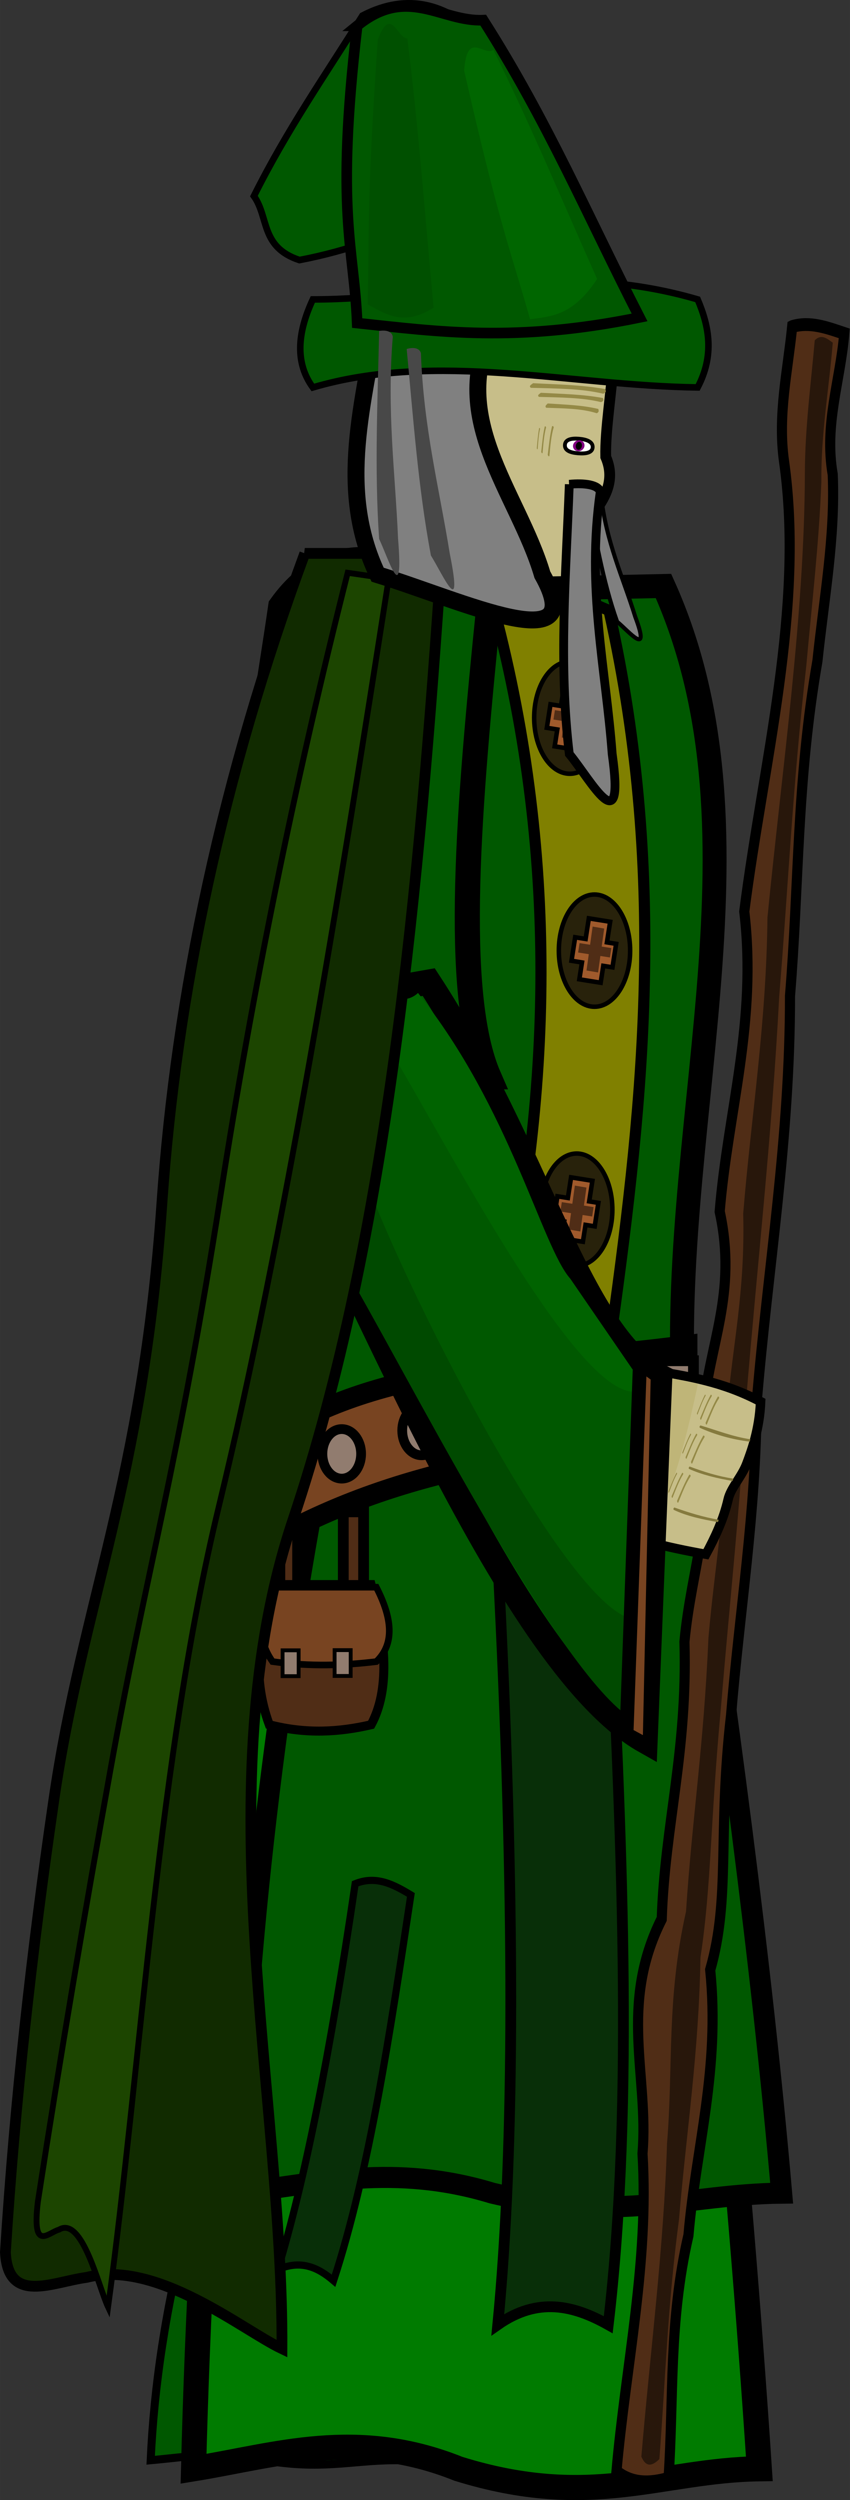 <?xml version="1.0" encoding="UTF-8" standalone="no"?>
<!-- Created with Inkscape (http://www.inkscape.org/) -->

<svg
   xmlns:dc="http://purl.org/dc/elements/1.1/"
   xmlns:cc="http://creativecommons.org/ns#"
   xmlns:rdf="http://www.w3.org/1999/02/22-rdf-syntax-ns#"
   xmlns:svg="http://www.w3.org/2000/svg"
   xmlns="http://www.w3.org/2000/svg"
   xmlns:sodipodi="http://sodipodi.sourceforge.net/DTD/sodipodi-0.dtd"
   xmlns:inkscape="http://www.inkscape.org/namespaces/inkscape"
   width="66.853mm"
   height="196.472mm"
   viewBox="0 0 236.879 696.162"
   id="svg2"
   version="1.1"
   inkscape:version="0.91 r13725"
   sodipodi:docname="wizard.svg">
  <rect x="0" y="0" width="236.879" height="696.162" fill="#333333" stroke="none"/>
  <defs
     id="defs4" />
  <sodipodi:namedview
     id="base"
     pagecolor="#ffffff"
     bordercolor="#666666"
     borderopacity="1.0"
     inkscape:pageopacity="0.0"
     inkscape:pageshadow="2"
     inkscape:zoom="0.70710678"
     inkscape:cx="-171.59746"
     inkscape:cy="290.26907"
     inkscape:document-units="px"
     inkscape:current-layer="layer1"
     showgrid="false"
     inkscape:window-width="1920"
     inkscape:window-height="1016"
     inkscape:window-x="0"
     inkscape:window-y="27"
     inkscape:window-maximized="1"
     fit-margin-top="0"
     fit-margin-left="0"
     fit-margin-right="0"
     fit-margin-bottom="0" />
  <g
     inkscape:label="Layer 1"
     inkscape:groupmode="layer"
     id="layer1"
     transform="translate(-136.262,-357.023)">
    <path
       style="opacity:1;fill:#c7be89;fill-opacity:1;stroke:#000000;stroke-width:3;stroke-miterlimit:4;stroke-dasharray:none;stroke-dashoffset:0;stroke-opacity:1"
       d="m 244.5,445.362 c 10.163,-19.355 29.703,-26.448 57,-9 11.009,6.07 3.205,32.364 3.568,47.897 5.179,11.879 -9.456,19.307 -10.346,26.331 8.181,14.561 10.448,15.191 9.278,22.271 -26.924,0.742 -33.707,2.626 -62.5,1.5 -1.611,-7.893 21.234,-16.02 15.149,-20.098 C 233.869,498.997 236.546,472.484 244.5,445.362 Z"
       id="rect4773"
       inkscape:connector-curvature="0"
       sodipodi:nodetypes="ccccccsc" />
    <g
       id="g4757">
      <path
         sodipodi:nodetypes="cccccc"
         inkscape:connector-curvature="0"
         id="rect4231-1-8"
         d="m 188.961,974.392 45.277,0.237 c 4.765,23.495 9.069,46.481 11.568,67.472 -11.846,0.092 -20.003,2.732 -35.937,0 -12.163,-2.691 -21.622,-0.899 -31.619,0 0.928,-20.233 4.077,-42.431 10.711,-67.709 z"
         style="opacity:1;fill:#005800;fill-opacity:1;stroke:#000000;stroke-width:2.23;stroke-miterlimit:4;stroke-dasharray:none;stroke-dashoffset:0;stroke-opacity:1" />
      <path
         sodipodi:nodetypes="cccccc"
         inkscape:connector-curvature="0"
         id="rect4231"
         d="m 215.2,758.512 105.678,1 c 11.122,99.233 21.167,196.311 27,284.966 -27.649,0.388 -46.688,11.538 -83.878,0 -28.389,-11.367 -50.466,-3.798 -73.8,0 2.165,-85.453 9.517,-179.204 25,-285.966 z"
         style="opacity:1;fill:#007b00;fill-opacity:1;stroke:#000000;stroke-width:7;stroke-miterlimit:4;stroke-dasharray:none;stroke-dashoffset:0;stroke-opacity:1" />
      <path
         sodipodi:nodetypes="cccccc"
         inkscape:connector-curvature="0"
         id="rect4231-1"
         d="m 226.545,759.223 101.593,0.729 c 10.692,72.353 20.349,143.135 25.956,207.775 -26.58,0.283 -44.883,8.413 -80.635,0 -27.291,-8.288 -48.515,-2.769 -70.947,0 2.081,-62.305 9.149,-130.662 24.034,-208.504 z"
         style="opacity:1;fill:#005800;fill-opacity:1;stroke:#000000;stroke-width:5.861;stroke-miterlimit:4;stroke-dasharray:none;stroke-dashoffset:0;stroke-opacity:1" />
      <path
         sodipodi:nodetypes="ccccc"
         inkscape:connector-curvature="0"
         id="rect4234"
         d="m 305.768,791.362 c -10.26,-3.705 -20.52,-6.765 -30.78,0 4.907,94.035 4.749,164.296 0,213 11.207,-7.847 21.171,-5.388 30.78,0 7.364,-62.285 3.62,-137.716 0,-213 z"
         style="opacity:1;fill:#082f08;fill-opacity:1;stroke:#000000;stroke-width:3;stroke-miterlimit:4;stroke-dasharray:none;stroke-dashoffset:0;stroke-opacity:1" />
      <path
         sodipodi:nodetypes="ccccc"
         inkscape:connector-curvature="0"
         id="rect4234-3"
         d="m 250.766,884.677 c -4.801,-2.907 -9.666,-5.488 -15.526,-3.114 -7.037,47.929 -14.224,83.355 -21.547,107.441 6.447,-2.825 11.224,-0.576 15.526,3.114 10.015,-30.673 15.757,-69.1 21.547,-107.441 z"
         style="opacity:1;fill:#082f08;fill-opacity:1;stroke:#000000;stroke-width:2;stroke-miterlimit:4;stroke-dasharray:none;stroke-dashoffset:0;stroke-opacity:1" />
    </g>
    <g
       id="g4753"
       transform="matrix(0.933,0.123,-0.097,1.183,9.656,-244.074)">
      <path
         sodipodi:nodetypes="cccccccccccccccccsc"
         inkscape:connector-curvature="0"
         id="rect4735"
         d="m 428.507,540.417 c 5.185,-1.782 10.371,-0.803 15.556,0 -6.5e-4,11.065 -3.778,21.787 0,33.195 2.315,14.625 0.408,29.25 0,43.875 -3.253,28.731 0,52.583 0,78.875 3.512,33.359 0,64.083 0,96.125 2.477,24.83 0,48.833 0,73.25 -1.151,28.084 4.338,42.395 0,59.875 5.363,22.919 0.098,41.705 0,62.5 -3.783,20.681 -0.364,38.275 0,57.179 -5.323,1.792 -10.564,2.516 -15.556,0 0.175,-24.924 4.581,-49.583 0,-74.804 0,-18.417 -10.671,-33.869 0,-55.25 -1.34,-21.973 3.598,-39.669 0,-65.25 0.263,-17.94 6.296,-30.84 0,-54.25 0.008,-15.663 7.269,-28.36 0,-47 0,-23.542 6.506,-45.348 0,-70.625 2.009,-35.277 10.5,-72.521 0.867,-105.997 -3.074,-10.683 -1.081,-21.266 -0.867,-31.698 z"
         style="opacity:1;fill:#502d16;fill-opacity:1;stroke:#000000;stroke-width:3;stroke-miterlimit:4;stroke-dasharray:none;stroke-dashoffset:0;stroke-opacity:1" />
      <path
         sodipodi:nodetypes="cccccccccccccccccsc"
         inkscape:connector-curvature="0"
         id="rect4735-1"
         d="m 435.506,542.934 c 1.794,-1.758 3.588,-0.792 5.382,0 -2.3e-4,10.918 -1.307,21.497 0,32.754 0.801,14.43 0.141,28.861 0,43.291 -1.125,28.349 0,51.884 0,77.826 1.215,32.915 0,63.231 0,94.846 0.857,24.499 0,48.184 0,72.276 -0.398,27.71 1.501,41.832 0,59.079 1.855,22.614 0.034,41.15 0,61.669 -1.309,20.406 -0.126,37.766 0,56.418 -1.842,1.768 -3.655,2.482 -5.382,0 0.061,-24.592 1.585,-48.924 0,-73.809 0,-18.172 -3.692,-33.419 0,-54.515 -0.464,-21.681 1.245,-39.141 0,-64.382 0.091,-17.701 2.178,-30.43 0,-53.528 0.003,-15.455 2.515,-27.983 0,-46.375 0,-23.229 2.251,-44.745 0,-69.686 0.695,-34.808 3.633,-71.556 0.3,-104.587 -1.063,-10.541 -0.374,-20.983 -0.3,-31.277 z"
         style="opacity:1;fill:#28170b;fill-opacity:1;stroke:none;stroke-width:3;stroke-miterlimit:4;stroke-dasharray:none;stroke-dashoffset:0;stroke-opacity:1" />
    </g>
    <path
       style="opacity:1;fill:#005800;fill-opacity:1;stroke:#000000;stroke-width:6.667;stroke-miterlimit:4;stroke-dasharray:none;stroke-dashoffset:0;stroke-opacity:1"
       d="m 227.834,522.196 93.333,-2 c 31.689,70.326 -0.333,153.555 6,232.333 l -112.333,0 c 4.333,-76.778 -5.096,-156.996 13,-230.333 z"
       id="rect4282"
       inkscape:connector-curvature="0"
       sodipodi:nodetypes="ccccc" />
    <path
       transform="matrix(0.956,-0.293,0.242,0.97,0,0)"
       style="opacity:1;fill:#784421;fill-opacity:1;stroke:#000000;stroke-width:5.696;stroke-miterlimit:4;stroke-dasharray:none;stroke-dashoffset:0;stroke-opacity:1"
       d="m 25.517,786.391 c 35.514,-8.742 73.017,3.413 115.651,10.532 l -6.121,24.284 C 94.128,812.984 55.669,806.2 16.046,814.692 Z"
       id="rect4307"
       inkscape:connector-curvature="0"
       sodipodi:nodetypes="ccccc" />
    <rect
       style="opacity:1;fill:#917c6f;fill-opacity:1;stroke:#000000;stroke-width:3;stroke-miterlimit:4;stroke-dasharray:none;stroke-dashoffset:0;stroke-opacity:1"
       id="rect4310"
       width="12.551"
       height="20.153"
       x="316.961"
       y="735.932" />
    <ellipse
       style="opacity:1;fill:#917c6f;fill-opacity:1;stroke:#000000;stroke-width:2.711;stroke-miterlimit:4;stroke-dasharray:none;stroke-dashoffset:0;stroke-opacity:1"
       id="path4312"
       cx="231.5"
       cy="761.862"
       rx="5.395"
       ry="6.895" />
    <ellipse
       style="opacity:1;fill:#917c6f;fill-opacity:1;stroke:#000000;stroke-width:2.711;stroke-miterlimit:4;stroke-dasharray:none;stroke-dashoffset:0;stroke-opacity:1"
       id="path4312-7"
       cx="253.75"
       cy="755.362"
       rx="5.395"
       ry="6.895" />
    <ellipse
       style="opacity:1;fill:#917c6f;fill-opacity:1;stroke:#000000;stroke-width:2.711;stroke-miterlimit:4;stroke-dasharray:none;stroke-dashoffset:0;stroke-opacity:1"
       id="path4312-5"
       cx="275"
       cy="751.612"
       rx="5.395"
       ry="6.895" />
    <ellipse
       style="opacity:1;fill:#917c6f;fill-opacity:1;stroke:#000000;stroke-width:2.711;stroke-miterlimit:4;stroke-dasharray:none;stroke-dashoffset:0;stroke-opacity:1"
       id="path4312-9"
       cx="295.5"
       cy="748.612"
       rx="5.395"
       ry="6.895" />
    <rect
       style="opacity:1;fill:#502d16;fill-opacity:1;stroke:#000000;stroke-width:3;stroke-miterlimit:4;stroke-dasharray:none;stroke-dashoffset:0;stroke-opacity:1"
       id="rect4344"
       width="5.657"
       height="22.627"
       x="231.931"
       y="778.005" />
    <rect
       style="opacity:1;fill:#502d16;fill-opacity:1;stroke:#000000;stroke-width:3;stroke-miterlimit:4;stroke-dasharray:none;stroke-dashoffset:0;stroke-opacity:1"
       id="rect4346"
       width="4.95"
       height="14.849"
       x="214.253"
       y="784.369" />
    <path
       style="opacity:1;fill:#502d16;fill-opacity:1;stroke:#000000;stroke-width:2.508;stroke-miterlimit:4;stroke-dasharray:none;stroke-dashoffset:0;stroke-opacity:1"
       d="m 211.306,798.265 28.38,0 c 4.246,15.838 5.194,29.477 0,39.023 -8.781,2.037 -18.028,2.675 -28.38,0 -5.182,-14.044 -2.493,-26.514 0,-39.023 z"
       id="rect4341"
       inkscape:connector-curvature="0"
       sodipodi:nodetypes="ccccc" />
    <path
       style="opacity:1;fill:#784421;fill-opacity:1;stroke:#000000;stroke-width:1.845;stroke-miterlimit:4;stroke-dasharray:none;stroke-dashoffset:0;stroke-opacity:1"
       d="m 212.213,798.995 28.92,0 c 4.327,8.409 5.292,15.65 0,20.718 -8.948,1.081 -18.371,1.42 -28.92,0 -5.28,-7.456 -2.541,-14.077 0,-20.718 z"
       id="rect4341-9"
       inkscape:connector-curvature="0"
       sodipodi:nodetypes="ccccc" />
    <rect
       style="opacity:1;fill:#917c6f;fill-opacity:1;stroke:#000000;stroke-width:1.071;stroke-miterlimit:4;stroke-dasharray:none;stroke-dashoffset:0;stroke-opacity:1"
       id="rect4310-5"
       width="4.48"
       height="7.194"
       x="215.01"
       y="816.571" />
    <rect
       style="opacity:1;fill:#917c6f;fill-opacity:1;stroke:#000000;stroke-width:1.071;stroke-miterlimit:4;stroke-dasharray:none;stroke-dashoffset:0;stroke-opacity:1"
       id="rect4310-5-9"
       width="4.48"
       height="7.194"
       x="229.51"
       y="816.515" />
    <path
       style="opacity:1;fill:#808000;fill-opacity:1;stroke:#000000;stroke-width:3.104;stroke-miterlimit:4;stroke-dasharray:none;stroke-dashoffset:0;stroke-opacity:1"
       d="m 274.054,526.988 c 10.639,-12.463 21.278,-4.161 31.917,0 16.992,75.807 9.045,141.604 0,206.133 -14.417,4.156 -22.536,1.384 -31.917,0 16.059,-67.381 18.482,-135.892 0,-206.133 z"
       id="rect4402"
       inkscape:connector-curvature="0"
       sodipodi:nodetypes="ccccc" />
    <g
       id="g4538">
      <ellipse
         ry="15.625"
         rx="9.936"
         cy="556.862"
         cx="295.061"
         id="path4464-0"
         style="opacity:1;fill:#28220b;fill-opacity:1;stroke:#000000;stroke-width:1.25;stroke-miterlimit:4;stroke-dasharray:none;stroke-dashoffset:0;stroke-opacity:1" />
      <path
         inkscape:connector-curvature="0"
         id="rect4466-1"
         d="m 293.487,547.874 -0.895,5.737 -2.917,-0.467 -1.021,6.545 2.917,0.467 -0.732,4.696 5.943,0.951 0.732,-4.696 2.562,0.41 1.021,-6.545 -2.562,-0.41 0.895,-5.737 -5.943,-0.951 z"
         style="opacity:1;fill:#a05a2c;fill-opacity:1;stroke:#000000;stroke-width:1.26;stroke-miterlimit:4;stroke-dasharray:none;stroke-dashoffset:0;stroke-opacity:1" />
      <rect
         transform="matrix(0.986,0.169,-0.138,0.99,0,0)"
         y="492.949"
         x="367.718"
         height="12.348"
         width="3.269"
         id="rect4484-0"
         style="opacity:1;fill:#502d16;fill-opacity:1;stroke:none;stroke-width:3.238;stroke-miterlimit:4;stroke-dasharray:none;stroke-dashoffset:0;stroke-opacity:1" />
      <rect
         transform="matrix(-0.151,0.988,-0.988,-0.154,0,0)"
         y="-380.369"
         x="503.62"
         height="8.96"
         width="2.643"
         id="rect4484-1-4"
         style="opacity:1;fill:#502d16;fill-opacity:1;stroke:none;stroke-width:3.238;stroke-miterlimit:4;stroke-dasharray:none;stroke-dashoffset:0;stroke-opacity:1" />
    </g>
    <g
       transform="translate(6.873,64.872)"
       id="g4538-8">
      <ellipse
         ry="15.625"
         rx="9.936"
         cy="556.862"
         cx="295.061"
         id="path4464-0-5"
         style="opacity:1;fill:#28220b;fill-opacity:1;stroke:#000000;stroke-width:1.25;stroke-miterlimit:4;stroke-dasharray:none;stroke-dashoffset:0;stroke-opacity:1" />
      <path
         inkscape:connector-curvature="0"
         id="rect4466-1-6"
         d="m 293.487,547.874 -0.895,5.737 -2.917,-0.467 -1.021,6.545 2.917,0.467 -0.732,4.696 5.943,0.951 0.732,-4.696 2.562,0.41 1.021,-6.545 -2.562,-0.41 0.895,-5.737 -5.943,-0.951 z"
         style="opacity:1;fill:#a05a2c;fill-opacity:1;stroke:#000000;stroke-width:1.26;stroke-miterlimit:4;stroke-dasharray:none;stroke-dashoffset:0;stroke-opacity:1" />
      <rect
         transform="matrix(0.986,0.169,-0.138,0.99,0,0)"
         y="492.949"
         x="367.718"
         height="12.348"
         width="3.269"
         id="rect4484-0-4"
         style="opacity:1;fill:#502d16;fill-opacity:1;stroke:none;stroke-width:3.238;stroke-miterlimit:4;stroke-dasharray:none;stroke-dashoffset:0;stroke-opacity:1" />
      <rect
         transform="matrix(-0.151,0.988,-0.988,-0.154,0,0)"
         y="-380.369"
         x="503.62"
         height="8.96"
         width="2.643"
         id="rect4484-1-4-1"
         style="opacity:1;fill:#502d16;fill-opacity:1;stroke:none;stroke-width:3.238;stroke-miterlimit:4;stroke-dasharray:none;stroke-dashoffset:0;stroke-opacity:1" />
    </g>
    <g
       transform="translate(1.924,136.997)"
       id="g4538-7">
      <ellipse
         ry="15.625"
         rx="9.936"
         cy="556.862"
         cx="295.061"
         id="path4464-0-6"
         style="opacity:1;fill:#28220b;fill-opacity:1;stroke:#000000;stroke-width:1.25;stroke-miterlimit:4;stroke-dasharray:none;stroke-dashoffset:0;stroke-opacity:1" />
      <path
         inkscape:connector-curvature="0"
         id="rect4466-1-5"
         d="m 293.487,547.874 -0.895,5.737 -2.917,-0.467 -1.021,6.545 2.917,0.467 -0.732,4.696 5.943,0.951 0.732,-4.696 2.562,0.41 1.021,-6.545 -2.562,-0.41 0.895,-5.737 -5.943,-0.951 z"
         style="opacity:1;fill:#a05a2c;fill-opacity:1;stroke:#000000;stroke-width:1.26;stroke-miterlimit:4;stroke-dasharray:none;stroke-dashoffset:0;stroke-opacity:1" />
      <rect
         transform="matrix(0.986,0.169,-0.138,0.99,0,0)"
         y="492.949"
         x="367.718"
         height="12.348"
         width="3.269"
         id="rect4484-0-46"
         style="opacity:1;fill:#502d16;fill-opacity:1;stroke:none;stroke-width:3.238;stroke-miterlimit:4;stroke-dasharray:none;stroke-dashoffset:0;stroke-opacity:1" />
      <rect
         transform="matrix(-0.151,0.988,-0.988,-0.154,0,0)"
         y="-380.369"
         x="503.62"
         height="8.96"
         width="2.643"
         id="rect4484-1-4-12"
         style="opacity:1;fill:#502d16;fill-opacity:1;stroke:none;stroke-width:3.238;stroke-miterlimit:4;stroke-dasharray:none;stroke-dashoffset:0;stroke-opacity:1" />
    </g>
    <g
       id="g4723"
       transform="matrix(0.964,0.267,-0.267,0.964,197.939,-78.575)">
      <path
         transform="matrix(1,0.009,-0.074,0.997,0,0)"
         sodipodi:nodetypes="ccssccc"
         inkscape:connector-curvature="0"
         id="rect4645"
         d="m 389.464,754.059 c 9.819,-1.193 19.589,-2.472 31.515,0 2.343,7.607 2.247,14.011 2.193,17.635 -0.059,3.956 -1.917,7.744 -1.52,11.057 0.676,5.639 0.143,11.182 -0.673,16.474 -11.201,1.184 -21.98,1.65 -31.515,0 z"
         style="opacity:1;fill:#c7be89;fill-opacity:1;stroke:#000000;stroke-width:2.606;stroke-miterlimit:4;stroke-dasharray:none;stroke-dashoffset:0;stroke-opacity:1" />
      <g
         id="g4717">
        <path
           style="opacity:1;fill:#857a3e;fill-opacity:1;stroke:none;stroke-width:3;stroke-miterlimit:4;stroke-dasharray:none;stroke-dashoffset:0;stroke-opacity:1"
           d="m 350.814,766.449 c 4.723,0.092 9.465,0.619 14.419,0 l 0,0.681 c -4.978,0.768 -10.066,0.696 -14.419,0 -0.219,-0.172 -0.239,-0.394 0,-0.681 z"
           id="rect4648"
           inkscape:connector-curvature="0"
           sodipodi:nodetypes="ccccc" />
        <path
           style="opacity:1;fill:#857a3e;fill-opacity:1;stroke:none;stroke-width:3;stroke-miterlimit:4;stroke-dasharray:none;stroke-dashoffset:0;stroke-opacity:1"
           d="m 350.949,778.279 c 4.155,0.369 8.37,0.525 12.628,0 l 0,0.681 c -4.318,0.443 -8.807,0.621 -12.628,0 -0.192,-0.172 -0.209,-0.394 0,-0.681 z"
           id="rect4648-6"
           inkscape:connector-curvature="0"
           sodipodi:nodetypes="ccccc" />
        <path
           style="opacity:1;fill:#857a3e;fill-opacity:1;stroke:none;stroke-width:3;stroke-miterlimit:4;stroke-dasharray:none;stroke-dashoffset:0;stroke-opacity:1"
           d="m 349.889,790.404 c 4.186,0.296 8.471,0.43 12.813,0 l 0,0.681 c -4.376,0.441 -8.942,0.706 -12.813,0 -0.194,-0.172 -0.212,-0.394 0,-0.681 z"
           id="rect4648-8"
           inkscape:connector-curvature="0"
           sodipodi:nodetypes="ccccc" />
        <path
           style="opacity:1;fill:#bfb578;fill-opacity:1;stroke:none;stroke-width:3;stroke-miterlimit:4;stroke-dasharray:none;stroke-dashoffset:0;stroke-opacity:1"
           d="m 336.745,756.451 c 3.777,-0.909 5.226,-0.447 10.287,-0.964 1.755,28.708 -0.303,34.899 -1.707,44.21 -3.873,0.227 -8.263,1.92 -10.909,-1.332 -0.208,-13.837 1.036,-28.38 2.328,-41.913 z"
           id="rect4714"
           inkscape:connector-curvature="0"
           sodipodi:nodetypes="ccccc" />
      </g>
    </g>
    <g
       id="g4764"
       transform="translate(-10.5,-14.5)">
      <g
         transform="translate(-25,-33)"
         id="g4303">
        <path
           style="opacity:1;fill:#005800;fill-opacity:1;stroke:#000000;stroke-width:7;stroke-miterlimit:4;stroke-dasharray:none;stroke-dashoffset:0;stroke-opacity:1"
           d="m 250,573.362 c 15.921,-22.182 36.854,-11.784 58,0 -5.531,54.728 -10.168,107.67 0,131 l -58,0 c -16.579,-41.825 -6.427,-86.619 0,-131 z"
           id="rect4285"
           inkscape:connector-curvature="0"
           sodipodi:nodetypes="ccccc" />
        <path
           style="opacity:1;fill:#005800;fill-opacity:1;stroke:#000000;stroke-width:7;stroke-miterlimit:4;stroke-dasharray:none;stroke-dashoffset:0;stroke-opacity:1"
           d="m 246.147,714.463 c -1.573,-27.259 21.242,-32.339 45.094,-36.477 30.119,46.029 41.809,98.106 64.387,109.85 l -4.094,101.477 C 312.341,867.221 269.062,753.01 246.147,714.463 Z"
           id="rect4285-8"
           inkscape:connector-curvature="0"
           sodipodi:nodetypes="ccccc" />
      </g>
      <path
         inkscape:transform-center-y="-31.673589"
         inkscape:transform-center-x="30.153434"
         sodipodi:nodetypes="ccccc"
         inkscape:connector-curvature="0"
         id="rect4285-8-8-3"
         d="m 255.588,664.044 c -7.412,-20.685 1.856,-10.539 7.664,-16.024 25.668,32.006 34.465,70.562 42.461,79.592 l 20.842,30.341 c -14.668,11.176 -54.531,-66.672 -70.966,-93.909 z"
         style="opacity:1;fill:#006300;fill-opacity:1;stroke:none;stroke-width:4.338;stroke-miterlimit:4;stroke-dasharray:none;stroke-dashoffset:0;stroke-opacity:1" />
      <g
         id="g4731">
        <path
           style="opacity:1;fill:#004a00;fill-opacity:1;stroke:none;stroke-width:4.338;stroke-miterlimit:4;stroke-dasharray:none;stroke-dashoffset:0;stroke-opacity:1"
           d="m 241.75,722.743 c -7.412,-20.685 -2.144,-26.789 3.664,-32.274 8.081,28.736 59.058,130.013 77.961,131.842 6.019,33.375 -0.999,9.788 -0.158,28.091 C 301.798,837.579 258.185,749.981 241.75,722.743 Z"
           id="rect4285-8-8"
           inkscape:connector-curvature="0"
           sodipodi:nodetypes="ccccc"
           inkscape:transform-center-x="30.153434"
           inkscape:transform-center-y="-31.673589" />
        <path
           style="opacity:1;fill:#784421;fill-opacity:1;stroke:#000000;stroke-width:3.873;stroke-miterlimit:4;stroke-dasharray:none;stroke-dashoffset:0;stroke-opacity:1"
           d="m 325.099,751.075 4.945,3.625 -2.25,103.201 -6.445,-3.5 z"
           id="rect4642"
           inkscape:connector-curvature="0"
           sodipodi:nodetypes="ccccc" />
      </g>
    </g>
    <g
       id="g4600"
       transform="translate(2,-9.5)">
      <path
         sodipodi:nodetypes="ccscccssc"
         inkscape:connector-curvature="0"
         id="rect4446"
         d="m 219.203,520.618 38.184,0 c -6.227,92.03 -14.962,190.118 -41.45,269.058 -24.727,73.692 -2.719,160.667 -3.098,230.866 -11.039,-5.245 -34.859,-24.852 -54.428,-19.86 -9.552,1.27 -21.941,7.645 -22.646,-7.01 2.637,-41.687 7.339,-83.669 13.488,-125.857 8.027,-55.073 24.776,-88.887 30.115,-166.08 4.038,-58.375 16.831,-118.807 39.836,-181.117 z"
         style="opacity:1;fill:#112b00;fill-opacity:1;stroke:#000000;stroke-width:3;stroke-miterlimit:4;stroke-dasharray:none;stroke-dashoffset:0;stroke-opacity:1" />
      <path
         sodipodi:nodetypes="ccscccssc"
         inkscape:connector-curvature="0"
         id="rect4446-2"
         d="m 231.155,526.019 11.423,1.665 c -13.804,88.685 -29.145,183.116 -47.312,258.265 -16.959,70.153 -21.661,155.182 -30.884,223.021 -2.622,-5.551 -7.203,-25.541 -13.705,-21.57 -3.022,0.811 -7.555,6.433 -5.865,-7.763 6.198,-40.18 13.052,-80.554 20.366,-121.066 9.548,-52.884 18.946,-84.838 30.559,-159.22 8.782,-56.249 20.451,-114.105 35.418,-173.332 z"
         style="opacity:1;fill:#1c4500;fill-opacity:1;stroke:#000000;stroke-width:1.629;stroke-miterlimit:4;stroke-dasharray:none;stroke-dashoffset:0;stroke-opacity:1" />
    </g>
    <path
       style="opacity:1;fill:#808080;fill-opacity:1;stroke:#000000;stroke-width:1.128;stroke-miterlimit:4;stroke-dasharray:none;stroke-dashoffset:0;stroke-opacity:1"
       d="m 299.856,494.741 c 1.672,-0.646 3.454,-0.883 3.885,0.034 1.392,13.165 6.13,22.931 9.561,34.024 4.317,11.472 -1.623,4.174 -5.056,1.343 -4.07,-11.462 -5.986,-23.497 -8.39,-35.401 z"
       id="rect59679-2"
       inkscape:connector-curvature="0"
       sodipodi:nodetypes="ccccc" />
    <path
       style="opacity:1;fill:#808080;fill-opacity:1;stroke:#000000;stroke-width:2.45;stroke-miterlimit:4;stroke-dasharray:none;stroke-dashoffset:0;stroke-opacity:1"
       d="m 294.914,491.874 c 4.06,-0.403 8.148,0.068 8.623,2.128 -3.843,27.015 1.548,49.018 3.332,72.979 3.556,25.186 -5.811,7.471 -11.954,0 -3.01,-25.036 -0.929,-50.071 0,-75.107 z"
       id="rect59679"
       inkscape:connector-curvature="0"
       sodipodi:nodetypes="ccccc" />
    <path
       style="opacity:1;fill:#808080;fill-opacity:1;stroke:#000000;stroke-width:4.72;stroke-miterlimit:4;stroke-dasharray:none;stroke-dashoffset:0;stroke-opacity:1"
       d="m 241.497,444.487 c 15.593,-0.389 31.291,0.066 33.115,2.056 -14.757,26.101 5.946,47.359 12.795,70.509 13.657,24.333 -22.315,7.218 -45.91,0 -11.559,-24.188 -3.566,-48.376 0,-72.564 z"
       id="rect59679-5"
       inkscape:connector-curvature="0"
       sodipodi:nodetypes="ccccc" />
    <g
       id="g60018"
       transform="translate(2,13)">
      <path
         sodipodi:nodetypes="ccccc"
         inkscape:connector-curvature="0"
         id="rect59864-8-7"
         d="m 217.706,416.443 c -10.906,-3.609 -8.456,-11.88 -12.684,-17.82 9.222,-18.453 19.838,-33.627 30.245,-50.244 25.781,-13.471 43.116,15.884 49.193,32.772 -11.199,15.257 -39.469,30.144 -66.754,35.292 z"
         style="color:#000000;clip-rule:nonzero;display:inline;overflow:visible;visibility:visible;opacity:1;isolation:auto;mix-blend-mode:normal;color-interpolation:sRGB;color-interpolation-filters:linearRGB;solid-color:#000000;solid-opacity:1;fill:#005800;fill-opacity:1;fill-rule:nonzero;stroke:#000000;stroke-width:1.849;stroke-linecap:butt;stroke-linejoin:miter;stroke-miterlimit:4;stroke-dasharray:none;stroke-dashoffset:0;stroke-opacity:1;color-rendering:auto;image-rendering:auto;shape-rendering:auto;text-rendering:auto;enable-background:accumulate" />
      <path
         sodipodi:nodetypes="ccccc"
         inkscape:connector-curvature="0"
         id="rect59864"
         d="m 221.443,427.399 c 35.748,0 67.642,-11.559 107.243,0 3.245,7.63 4.698,15.558 0,24.511 -35.8,-0.476 -72.628,-10.191 -107.243,0 -4.932,-6.761 -4.395,-15.085 0,-24.511 z"
         style="color:#000000;clip-rule:nonzero;display:inline;overflow:visible;visibility:visible;opacity:1;isolation:auto;mix-blend-mode:normal;color-interpolation:sRGB;color-interpolation-filters:linearRGB;solid-color:#000000;solid-opacity:1;fill:#005800;fill-opacity:1;fill-rule:nonzero;stroke:#000000;stroke-width:1.823;stroke-linecap:butt;stroke-linejoin:miter;stroke-miterlimit:4;stroke-dasharray:none;stroke-dashoffset:0;stroke-opacity:1;color-rendering:auto;image-rendering:auto;shape-rendering:auto;text-rendering:auto;enable-background:accumulate" />
      <path
         sodipodi:nodetypes="ccccc"
         inkscape:connector-curvature="0"
         id="rect59864-8"
         d="m 233.8,351.205 c 13.999,-11.408 23.42,-1.046 35.131,-1.57 17.918,28.116 29.169,54.663 43.569,82.78 -34.485,7.063 -56.149,3.965 -78.699,1.57 -0.841,-21.057 -6.116,-30.493 0,-82.78 z"
         style="color:#000000;clip-rule:nonzero;display:inline;overflow:visible;visibility:visible;opacity:1;isolation:auto;mix-blend-mode:normal;color-interpolation:sRGB;color-interpolation-filters:linearRGB;solid-color:#000000;solid-opacity:1;fill:#005800;fill-opacity:1;fill-rule:nonzero;stroke:#000000;stroke-width:2.953;stroke-linecap:butt;stroke-linejoin:miter;stroke-miterlimit:4;stroke-dasharray:none;stroke-dashoffset:0;stroke-opacity:1;color-rendering:auto;image-rendering:auto;shape-rendering:auto;text-rendering:auto;enable-background:accumulate" />
      <path
         sodipodi:nodetypes="ccccc"
         inkscape:connector-curvature="0"
         id="rect59864-8-3"
         d="m 263.61,363.651 c 0.854,-11.31 5.432,-3.825 8.149,-5.737 10.574,21.274 19.187,42.073 28.91,63.79 -6.773,10.253 -12.701,10.389 -18.687,11.223 -4.877,-17.516 -8.247,-24.748 -18.372,-69.276 z"
         style="color:#000000;clip-rule:nonzero;display:inline;overflow:visible;visibility:visible;opacity:1;isolation:auto;mix-blend-mode:normal;color-interpolation:sRGB;color-interpolation-filters:linearRGB;solid-color:#000000;solid-opacity:1;fill:#006600;fill-opacity:1;fill-rule:nonzero;stroke:none;stroke-width:1.817;stroke-linecap:butt;stroke-linejoin:miter;stroke-miterlimit:4;stroke-dasharray:none;stroke-dashoffset:0;stroke-opacity:1;color-rendering:auto;image-rendering:auto;shape-rendering:auto;text-rendering:auto;enable-background:accumulate" />
      <path
         sodipodi:nodetypes="ccccc"
         inkscape:connector-curvature="0"
         id="rect59864-8-3-5"
         d="m 239.539,355.075 c 3.65,-9.744 5.491,-0.242 8.236,-0.363 3.214,25.559 4.929,49.524 7.324,74.979 -8.273,5.273 -13.214,1.877 -18.385,-0.919 0.522,-18.771 -0.384,-27.327 2.824,-73.697 z"
         style="color:#000000;clip-rule:nonzero;display:inline;overflow:visible;visibility:visible;opacity:1;isolation:auto;mix-blend-mode:normal;color-interpolation:sRGB;color-interpolation-filters:linearRGB;solid-color:#000000;solid-opacity:1;fill:#005000;fill-opacity:1;fill-rule:nonzero;stroke:none;stroke-width:1.817;stroke-linecap:butt;stroke-linejoin:miter;stroke-miterlimit:4;stroke-dasharray:none;stroke-dashoffset:0;stroke-opacity:1;color-rendering:auto;image-rendering:auto;shape-rendering:auto;text-rendering:auto;enable-background:accumulate" />
    </g>
    <path
       style="opacity:1;fill:#484848;fill-opacity:1;stroke:none;stroke-width:4.161;stroke-miterlimit:4;stroke-dasharray:none;stroke-dashoffset:0;stroke-opacity:1"
       d="m 241.918,449.182 c 1.793,-0.31 3.599,0.053 3.808,1.64 -1.697,20.828 0.684,37.791 1.471,56.264 1.571,19.417 -2.566,5.76 -5.28,0 -1.329,-19.301 -0.41,-38.603 0,-57.904 z"
       id="rect59679-5-4"
       inkscape:connector-curvature="0"
       sodipodi:nodetypes="ccccc" />
    <path
       style="opacity:1;fill:#484848;fill-opacity:1;stroke:none;stroke-width:4.161;stroke-miterlimit:4;stroke-dasharray:none;stroke-dashoffset:0;stroke-opacity:1"
       d="m 249.593,454.201 c 1.745,-0.517 3.58,-0.367 3.974,1.185 0.744,20.883 5.087,37.453 8.024,55.708 3.825,19.101 -1.877,6.02 -5.244,0.616 -3.572,-19.015 -4.91,-38.291 -6.754,-57.509 z"
       id="rect59679-5-4-8"
       inkscape:connector-curvature="0"
       sodipodi:nodetypes="ccccc" />
    <g
       id="g60013"
       transform="matrix(0.638,-0.002,0.002,0.647,110.961,177.033)"
       inkscape:transform-center-x="2.5693531"
       inkscape:transform-center-y="1.3041361">
      <path
         style="color:#000000;clip-rule:nonzero;display:inline;overflow:visible;visibility:visible;opacity:1;isolation:auto;mix-blend-mode:normal;color-interpolation:sRGB;color-interpolation-filters:linearRGB;solid-color:#000000;solid-opacity:1;fill:#ffffff;fill-opacity:1;fill-rule:nonzero;stroke:#000000;stroke-width:1.669;stroke-linecap:butt;stroke-linejoin:miter;stroke-miterlimit:4;stroke-dasharray:none;stroke-dashoffset:0;stroke-opacity:1;color-rendering:auto;image-rendering:auto;shape-rendering:auto;text-rendering:auto;enable-background:accumulate"
         d="m 297.06,471.629 c -0.133,2.384 -3.079,2.835 -6.426,2.55 -3.347,-0.285 -5.828,-1.199 -5.695,-3.583 0.133,-2.384 2.829,-2.96 6.176,-2.675 3.347,0.285 6.078,1.324 5.945,3.708 z"
         id="path59972"
         inkscape:connector-curvature="0"
         sodipodi:nodetypes="sssss" />
      <ellipse
         transform="matrix(0.077,0.997,-0.992,0.129,0,0)"
         ry="2.527"
         rx="2.356"
         cy="-254.115"
         cx="505.221"
         id="path59972-2-2"
         style="color:#000000;clip-rule:nonzero;display:inline;overflow:visible;visibility:visible;opacity:1;isolation:auto;mix-blend-mode:normal;color-interpolation:sRGB;color-interpolation-filters:linearRGB;solid-color:#000000;solid-opacity:1;fill:#800080;fill-opacity:1;fill-rule:nonzero;stroke:none;stroke-width:1.67;stroke-linecap:butt;stroke-linejoin:miter;stroke-miterlimit:4;stroke-dasharray:none;stroke-dashoffset:0;stroke-opacity:1;color-rendering:auto;image-rendering:auto;shape-rendering:auto;text-rendering:auto;enable-background:accumulate" />
      <ellipse
         transform="matrix(-0.161,0.987,-0.994,-0.111,0,0)"
         ry="1.321"
         rx="1.728"
         cy="-363.452"
         cx="436.296"
         id="path59972-2"
         style="color:#000000;clip-rule:nonzero;display:inline;overflow:visible;visibility:visible;opacity:1;isolation:auto;mix-blend-mode:normal;color-interpolation:sRGB;color-interpolation-filters:linearRGB;solid-color:#000000;solid-opacity:1;fill:#000000;fill-opacity:1;fill-rule:nonzero;stroke:none;stroke-width:1.67;stroke-linecap:butt;stroke-linejoin:miter;stroke-miterlimit:4;stroke-dasharray:none;stroke-dashoffset:0;stroke-opacity:1;color-rendering:auto;image-rendering:auto;shape-rendering:auto;text-rendering:auto;enable-background:accumulate" />
    </g>
    <path
       style="color:#000000;clip-rule:nonzero;display:inline;overflow:visible;visibility:visible;opacity:1;isolation:auto;mix-blend-mode:normal;color-interpolation:sRGB;color-interpolation-filters:linearRGB;solid-color:#000000;solid-opacity:1;fill:#948946;fill-opacity:1;fill-rule:nonzero;stroke:none;stroke-width:1.823;stroke-linecap:butt;stroke-linejoin:miter;stroke-miterlimit:4;stroke-dasharray:none;stroke-dashoffset:0;stroke-opacity:1;color-rendering:auto;image-rendering:auto;shape-rendering:auto;text-rendering:auto;enable-background:accumulate"
       d="m 304.977,465.372 c 0.053,0.428 0.467,0.857 -0.624,1.285 -6.088,-1.454 -13.187,-1.452 -20.152,-1.645 -0.684,-0.549 0.17,-0.89 0.624,-1.285 6.717,0.358 13.434,0.439 20.152,1.645 z"
       id="rect60040"
       inkscape:connector-curvature="0"
       sodipodi:nodetypes="ccccc" />
    <path
       style="color:#000000;clip-rule:nonzero;display:inline;overflow:visible;visibility:visible;opacity:1;isolation:auto;mix-blend-mode:normal;color-interpolation:sRGB;color-interpolation-filters:linearRGB;solid-color:#000000;solid-opacity:1;fill:#948946;fill-opacity:1;fill-rule:nonzero;stroke:none;stroke-width:1.823;stroke-linecap:butt;stroke-linejoin:miter;stroke-miterlimit:4;stroke-dasharray:none;stroke-dashoffset:0;stroke-opacity:1;color-rendering:auto;image-rendering:auto;shape-rendering:auto;text-rendering:auto;enable-background:accumulate"
       d="m 304.308,467.861 c 0.046,0.381 0.401,0.762 -0.536,1.143 -5.232,-1.293 -11.334,-1.292 -17.319,-1.463 -0.588,-0.488 0.146,-0.792 0.536,-1.143 5.773,0.319 11.546,0.391 17.319,1.463 z"
       id="rect60040-9"
       inkscape:connector-curvature="0"
       sodipodi:nodetypes="ccccc" />
    <path
       style="color:#000000;clip-rule:nonzero;display:inline;overflow:visible;visibility:visible;opacity:1;isolation:auto;mix-blend-mode:normal;color-interpolation:sRGB;color-interpolation-filters:linearRGB;solid-color:#000000;solid-opacity:1;fill:#948946;fill-opacity:1;fill-rule:nonzero;stroke:none;stroke-width:1.823;stroke-linecap:butt;stroke-linejoin:miter;stroke-miterlimit:4;stroke-dasharray:none;stroke-dashoffset:0;stroke-opacity:1;color-rendering:auto;image-rendering:auto;shape-rendering:auto;text-rendering:auto;enable-background:accumulate"
       d="m 303.015,470.902 c 0.037,0.399 0.327,0.797 -0.437,1.196 -4.263,-1.353 -9.234,-1.352 -14.111,-1.531 -0.479,-0.511 0.119,-0.828 0.437,-1.196 4.704,0.333 9.407,0.409 14.111,1.531 z"
       id="rect60040-0"
       inkscape:connector-curvature="0"
       sodipodi:nodetypes="ccccc" />
    <path
       style="color:#000000;clip-rule:nonzero;display:inline;overflow:visible;visibility:visible;opacity:1;isolation:auto;mix-blend-mode:normal;color-interpolation:sRGB;color-interpolation-filters:linearRGB;solid-color:#000000;solid-opacity:1;fill:#948946;fill-opacity:1;fill-rule:nonzero;stroke:none;stroke-width:1.823;stroke-linecap:butt;stroke-linejoin:miter;stroke-miterlimit:4;stroke-dasharray:none;stroke-dashoffset:0;stroke-opacity:1;color-rendering:auto;image-rendering:auto;shape-rendering:auto;text-rendering:auto;enable-background:accumulate"
       d="m 290.118,475.69 c 0.161,0.003 0.334,-0.139 0.461,0.323 -0.723,2.361 -0.933,5.211 -1.212,7.995 -0.225,0.244 -0.327,-0.118 -0.461,-0.323 0.333,-2.676 0.562,-5.367 1.212,-7.995 z"
       id="rect60040-0-4"
       inkscape:connector-curvature="0"
       sodipodi:nodetypes="ccccc" />
    <path
       style="color:#000000;clip-rule:nonzero;display:inline;overflow:visible;visibility:visible;opacity:1;isolation:auto;mix-blend-mode:normal;color-interpolation:sRGB;color-interpolation-filters:linearRGB;solid-color:#000000;solid-opacity:1;fill:#948946;fill-opacity:1;fill-rule:nonzero;stroke:none;stroke-width:1.823;stroke-linecap:butt;stroke-linejoin:miter;stroke-miterlimit:4;stroke-dasharray:none;stroke-dashoffset:0;stroke-opacity:1;color-rendering:auto;image-rendering:auto;shape-rendering:auto;text-rendering:auto;enable-background:accumulate"
       d="m 288.076,475.767 c 0.132,0.003 0.272,-0.124 0.376,0.287 -0.59,2.101 -0.761,4.637 -0.988,7.114 -0.183,0.217 -0.267,-0.105 -0.376,-0.287 0.271,-2.381 0.458,-4.776 0.988,-7.114 z"
       id="rect60040-0-4-2"
       inkscape:connector-curvature="0"
       sodipodi:nodetypes="ccccc" />
    <path
       style="color:#000000;clip-rule:nonzero;display:inline;overflow:visible;visibility:visible;opacity:1;isolation:auto;mix-blend-mode:normal;color-interpolation:sRGB;color-interpolation-filters:linearRGB;solid-color:#000000;solid-opacity:1;fill:#948946;fill-opacity:1;fill-rule:nonzero;stroke:none;stroke-width:1.823;stroke-linecap:butt;stroke-linejoin:miter;stroke-miterlimit:4;stroke-dasharray:none;stroke-dashoffset:0;stroke-opacity:1;color-rendering:auto;image-rendering:auto;shape-rendering:auto;text-rendering:auto;enable-background:accumulate"
       d="m 286.519,476.205 c 0.089,0.002 0.184,-0.098 0.254,0.228 -0.399,1.667 -0.514,3.679 -0.668,5.645 -0.124,0.172 -0.18,-0.083 -0.254,-0.228 0.183,-1.889 0.31,-3.789 0.668,-5.645 z"
       id="rect60040-0-4-4"
       inkscape:connector-curvature="0"
       sodipodi:nodetypes="ccccc" />
    <g
       id="g60173"
       transform="translate(2.121,-0.177)">
      <path
         sodipodi:nodetypes="ccccc"
         inkscape:connector-curvature="0"
         id="rect60040-0-4-26"
         d="m 330.139,756.937 c 0.154,0.049 0.359,-0.039 0.351,0.44 -1.364,2.059 -2.373,4.732 -3.43,7.323 -0.285,0.17 -0.28,-0.206 -0.351,-0.441 1.078,-2.471 2.062,-4.987 3.43,-7.323 z"
         style="color:#000000;clip-rule:nonzero;display:inline;overflow:visible;visibility:visible;opacity:1;isolation:auto;mix-blend-mode:normal;color-interpolation:sRGB;color-interpolation-filters:linearRGB;solid-color:#000000;solid-opacity:1;fill:#948946;fill-opacity:1;fill-rule:nonzero;stroke:none;stroke-width:1.823;stroke-linecap:butt;stroke-linejoin:miter;stroke-miterlimit:4;stroke-dasharray:none;stroke-dashoffset:0;stroke-opacity:1;color-rendering:auto;image-rendering:auto;shape-rendering:auto;text-rendering:auto;enable-background:accumulate" />
      <path
         sodipodi:nodetypes="ccccc"
         inkscape:connector-curvature="0"
         id="rect60040-0-4-2-54"
         d="m 328.159,756.431 c 0.125,0.04 0.296,-0.042 0.279,0.382 -1.161,1.848 -2.045,4.23 -2.965,6.541 -0.237,0.156 -0.226,-0.177 -0.279,-0.382 0.936,-2.206 1.795,-4.449 2.965,-6.541 z"
         style="color:#000000;clip-rule:nonzero;display:inline;overflow:visible;visibility:visible;opacity:1;isolation:auto;mix-blend-mode:normal;color-interpolation:sRGB;color-interpolation-filters:linearRGB;solid-color:#000000;solid-opacity:1;fill:#948946;fill-opacity:1;fill-rule:nonzero;stroke:none;stroke-width:1.823;stroke-linecap:butt;stroke-linejoin:miter;stroke-miterlimit:4;stroke-dasharray:none;stroke-dashoffset:0;stroke-opacity:1;color-rendering:auto;image-rendering:auto;shape-rendering:auto;text-rendering:auto;enable-background:accumulate" />
      <path
         sodipodi:nodetypes="ccccc"
         inkscape:connector-curvature="0"
         id="rect60040-0-4-4-3"
         d="m 326.542,756.41 c 0.085,0.027 0.204,-0.042 0.179,0.291 -0.855,1.486 -1.537,3.382 -2.242,5.223 -0.168,0.13 -0.149,-0.131 -0.179,-0.291 0.712,-1.76 1.372,-3.546 2.242,-5.223 z"
         style="color:#000000;clip-rule:nonzero;display:inline;overflow:visible;visibility:visible;opacity:1;isolation:auto;mix-blend-mode:normal;color-interpolation:sRGB;color-interpolation-filters:linearRGB;solid-color:#000000;solid-opacity:1;fill:#948946;fill-opacity:1;fill-rule:nonzero;stroke:none;stroke-width:1.823;stroke-linecap:butt;stroke-linejoin:miter;stroke-miterlimit:4;stroke-dasharray:none;stroke-dashoffset:0;stroke-opacity:1;color-rendering:auto;image-rendering:auto;shape-rendering:auto;text-rendering:auto;enable-background:accumulate" />
    </g>
    <path
       style="color:#000000;clip-rule:nonzero;display:inline;overflow:visible;visibility:visible;opacity:1;isolation:auto;mix-blend-mode:normal;color-interpolation:sRGB;color-interpolation-filters:linearRGB;solid-color:#000000;solid-opacity:1;fill:#948946;fill-opacity:1;fill-rule:nonzero;stroke:none;stroke-width:1.823;stroke-linecap:butt;stroke-linejoin:miter;stroke-miterlimit:4;stroke-dasharray:none;stroke-dashoffset:0;stroke-opacity:1;color-rendering:auto;image-rendering:auto;shape-rendering:auto;text-rendering:auto;enable-background:accumulate"
       d="m 328.367,767.648 c 0.154,0.049 0.359,-0.039 0.351,0.44 -1.364,2.059 -2.373,4.732 -3.43,7.323 -0.285,0.17 -0.28,-0.206 -0.351,-0.441 1.078,-2.471 2.062,-4.987 3.43,-7.323 z"
       id="rect60040-0-4-26-3"
       inkscape:connector-curvature="0"
       sodipodi:nodetypes="ccccc" />
    <path
       style="color:#000000;clip-rule:nonzero;display:inline;overflow:visible;visibility:visible;opacity:1;isolation:auto;mix-blend-mode:normal;color-interpolation:sRGB;color-interpolation-filters:linearRGB;solid-color:#000000;solid-opacity:1;fill:#948946;fill-opacity:1;fill-rule:nonzero;stroke:none;stroke-width:1.823;stroke-linecap:butt;stroke-linejoin:miter;stroke-miterlimit:4;stroke-dasharray:none;stroke-dashoffset:0;stroke-opacity:1;color-rendering:auto;image-rendering:auto;shape-rendering:auto;text-rendering:auto;enable-background:accumulate"
       d="m 326.387,767.142 c 0.125,0.04 0.296,-0.042 0.279,0.382 -1.161,1.848 -2.045,4.23 -2.965,6.541 -0.237,0.156 -0.226,-0.177 -0.279,-0.382 0.936,-2.206 1.795,-4.449 2.965,-6.541 z"
       id="rect60040-0-4-2-54-6"
       inkscape:connector-curvature="0"
       sodipodi:nodetypes="ccccc" />
    <path
       style="color:#000000;clip-rule:nonzero;display:inline;overflow:visible;visibility:visible;opacity:1;isolation:auto;mix-blend-mode:normal;color-interpolation:sRGB;color-interpolation-filters:linearRGB;solid-color:#000000;solid-opacity:1;fill:#948946;fill-opacity:1;fill-rule:nonzero;stroke:none;stroke-width:1.823;stroke-linecap:butt;stroke-linejoin:miter;stroke-miterlimit:4;stroke-dasharray:none;stroke-dashoffset:0;stroke-opacity:1;color-rendering:auto;image-rendering:auto;shape-rendering:auto;text-rendering:auto;enable-background:accumulate"
       d="m 324.769,767.121 c 0.085,0.027 0.204,-0.042 0.179,0.291 -0.855,1.486 -1.537,3.382 -2.242,5.223 -0.168,0.13 -0.149,-0.131 -0.179,-0.291 0.712,-1.76 1.372,-3.546 2.242,-5.223 z"
       id="rect60040-0-4-4-3-0"
       inkscape:connector-curvature="0"
       sodipodi:nodetypes="ccccc" />
    <g
       id="g60173-6"
       transform="translate(6.183,-11.033)">
      <path
         sodipodi:nodetypes="ccccc"
         inkscape:connector-curvature="0"
         id="rect60040-0-4-26-9"
         d="m 330.139,756.937 c 0.154,0.049 0.359,-0.039 0.351,0.44 -1.364,2.059 -2.373,4.732 -3.43,7.323 -0.285,0.17 -0.28,-0.206 -0.351,-0.441 1.078,-2.471 2.062,-4.987 3.43,-7.323 z"
         style="color:#000000;clip-rule:nonzero;display:inline;overflow:visible;visibility:visible;opacity:1;isolation:auto;mix-blend-mode:normal;color-interpolation:sRGB;color-interpolation-filters:linearRGB;solid-color:#000000;solid-opacity:1;fill:#948946;fill-opacity:1;fill-rule:nonzero;stroke:none;stroke-width:1.823;stroke-linecap:butt;stroke-linejoin:miter;stroke-miterlimit:4;stroke-dasharray:none;stroke-dashoffset:0;stroke-opacity:1;color-rendering:auto;image-rendering:auto;shape-rendering:auto;text-rendering:auto;enable-background:accumulate" />
      <path
         sodipodi:nodetypes="ccccc"
         inkscape:connector-curvature="0"
         id="rect60040-0-4-2-54-2"
         d="m 328.159,756.431 c 0.125,0.04 0.296,-0.042 0.279,0.382 -1.161,1.848 -2.045,4.23 -2.965,6.541 -0.237,0.156 -0.226,-0.177 -0.279,-0.382 0.936,-2.206 1.795,-4.449 2.965,-6.541 z"
         style="color:#000000;clip-rule:nonzero;display:inline;overflow:visible;visibility:visible;opacity:1;isolation:auto;mix-blend-mode:normal;color-interpolation:sRGB;color-interpolation-filters:linearRGB;solid-color:#000000;solid-opacity:1;fill:#948946;fill-opacity:1;fill-rule:nonzero;stroke:none;stroke-width:1.823;stroke-linecap:butt;stroke-linejoin:miter;stroke-miterlimit:4;stroke-dasharray:none;stroke-dashoffset:0;stroke-opacity:1;color-rendering:auto;image-rendering:auto;shape-rendering:auto;text-rendering:auto;enable-background:accumulate" />
      <path
         sodipodi:nodetypes="ccccc"
         inkscape:connector-curvature="0"
         id="rect60040-0-4-4-3-4"
         d="m 326.542,756.41 c 0.085,0.027 0.204,-0.042 0.179,0.291 -0.855,1.486 -1.537,3.382 -2.242,5.223 -0.168,0.13 -0.149,-0.131 -0.179,-0.291 0.712,-1.76 1.372,-3.546 2.242,-5.223 z"
         style="color:#000000;clip-rule:nonzero;display:inline;overflow:visible;visibility:visible;opacity:1;isolation:auto;mix-blend-mode:normal;color-interpolation:sRGB;color-interpolation-filters:linearRGB;solid-color:#000000;solid-opacity:1;fill:#948946;fill-opacity:1;fill-rule:nonzero;stroke:none;stroke-width:1.823;stroke-linecap:butt;stroke-linejoin:miter;stroke-miterlimit:4;stroke-dasharray:none;stroke-dashoffset:0;stroke-opacity:1;color-rendering:auto;image-rendering:auto;shape-rendering:auto;text-rendering:auto;enable-background:accumulate" />
    </g>
  </g>
</svg>
